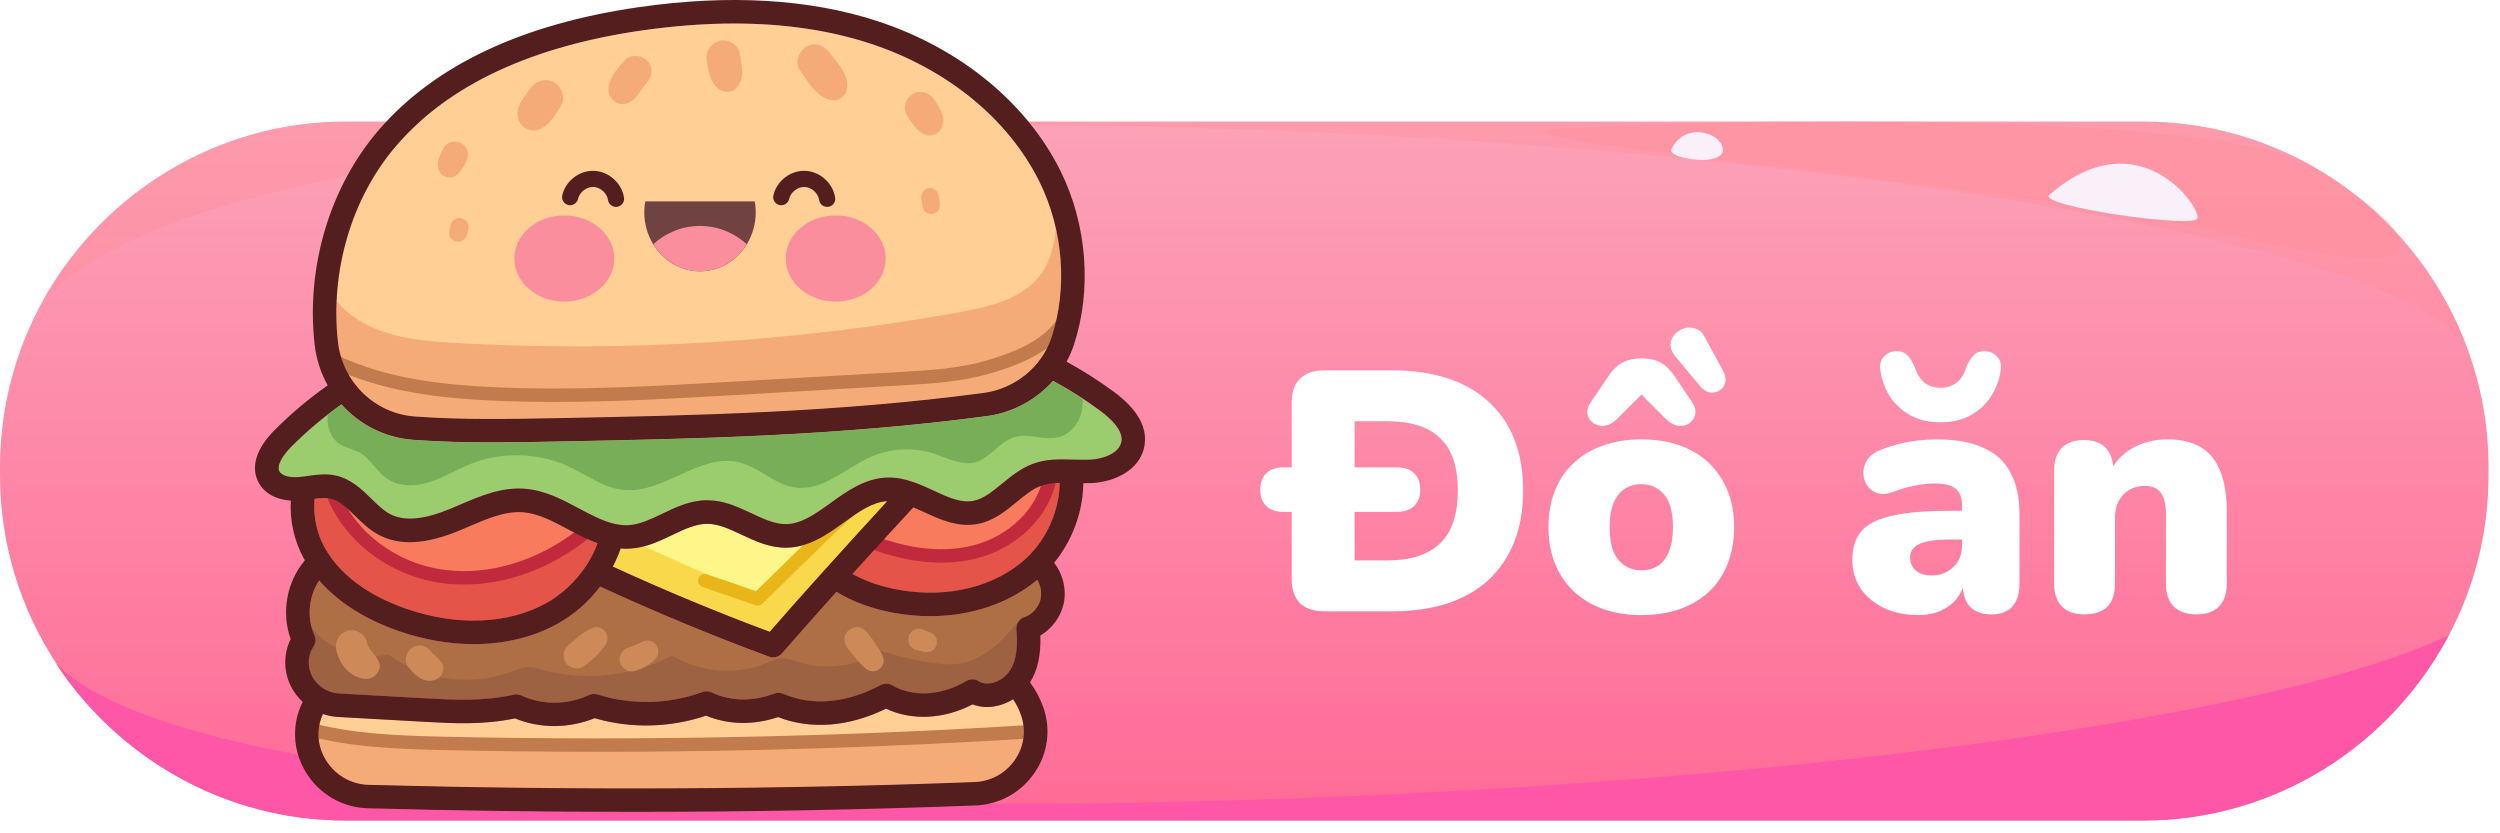 <svg width="117" height="39" viewBox="0 0 117 39" fill="none" xmlns="http://www.w3.org/2000/svg">
<g opacity="0.9">
<path d="M116.464 21.855V22.225C116.464 24.935 115.799 27.482 114.608 29.732C111.889 34.874 106.492 38.398 100.307 38.398H16.165C10.538 38.398 5.569 35.482 2.661 31.104V31.087C0.977 28.541 0 25.494 0 22.225V21.855C0 19.013 0.747 16.327 2.045 14.003C4.822 9.058 10.119 5.69 16.165 5.69H100.307C107.281 5.69 113.269 10.175 115.511 16.409C116.127 18.118 116.464 19.949 116.464 21.855Z" fill="url(#paint0_linear_346_343)"/>
<g style="mix-blend-mode:color-dodge" opacity="0.32">
<path d="M115.511 16.41C110.887 6.955 16.033 -0.503 2.053 14.011H2.045C4.821 9.058 10.119 5.69 16.165 5.69H100.307C107.281 5.69 113.269 10.175 115.511 16.41Z" fill="#FF7E8B"/>
</g>
<g style="mix-blend-mode:multiply">
<path d="M114.599 29.732C111.881 34.874 106.484 38.398 100.299 38.398H16.157C10.53 38.398 5.561 35.482 2.653 31.104V31.088C13.035 41.511 96.726 38.225 114.599 29.732Z" fill="#FF459D"/>
</g>
<g style="mix-blend-mode:color-dodge" opacity="0.32">
<path d="M72.175 6.15C73.506 7.054 94.262 8.582 104.587 11.046C114.912 13.51 113.622 11.169 108.431 7.892C103.24 4.614 71.748 5.855 72.175 6.142V6.15Z" fill="#FF7E8B"/>
</g>
<path d="M95.905 9.124C95.322 9.633 102.599 10.693 102.837 10.233C103.067 9.764 100.102 5.46 95.905 9.124Z" fill="#F8EEF9"/>
<path d="M78.22 6.996C78.023 7.432 80.684 7.834 80.627 6.996C80.57 6.159 78.795 5.699 78.22 6.996Z" fill="#F8EEF9"/>
<g clip-path="url(#clip0_346_343)">
<path d="M27.966 25.426C27.835 25.779 27.66 26.127 27.444 26.459C26.95 27.214 26.284 27.834 25.518 28.252C23.751 29.212 21.393 29.304 19.049 28.503C17.772 28.066 16.062 27.208 15.18 25.601C14.811 24.928 14.649 24.109 14.721 23.342C14.994 23.308 15.252 23.284 15.475 23.334C15.555 23.351 15.634 23.38 15.71 23.412C16.02 23.556 16.298 23.829 16.61 24.135C16.938 24.456 17.278 24.786 17.711 25.022C18.683 25.546 19.916 25.485 21.486 24.834C21.637 24.771 21.79 24.705 21.943 24.64C22.825 24.262 23.657 23.906 24.496 23.974C25.197 24.032 25.869 24.391 26.581 24.771C26.756 24.862 26.931 24.956 27.11 25.046C27.389 25.186 27.673 25.319 27.966 25.426Z" fill="#F76D4D"/>
<path d="M27.966 25.426C27.835 25.779 27.66 26.127 27.444 26.459C26.95 27.214 26.284 27.834 25.518 28.252C23.751 29.212 21.393 29.304 19.049 28.503C17.772 28.066 16.062 27.208 15.18 25.601C14.811 24.928 14.649 24.109 14.721 23.342C14.994 23.308 15.252 23.284 15.475 23.334C15.555 23.351 15.634 23.38 15.71 23.412C16.634 25.002 18.388 27.002 21.388 27.134C24.175 27.254 26.02 26.098 27.11 25.046C27.389 25.186 27.673 25.319 27.966 25.426Z" fill="#E24134"/>
<path d="M48.703 28.027C48.615 28.411 48.308 28.756 47.938 28.887C47.938 28.887 47.937 28.888 47.934 28.889C47.696 28.972 47.545 29.206 47.567 29.457C47.653 30.453 47.521 31.097 47.137 31.543C46.818 31.912 46.207 32.134 45.803 31.877C45.626 31.765 45.403 31.763 45.226 31.87C44.06 32.562 42.73 32.639 41.754 32.069C41.59 31.973 41.387 31.971 41.219 32.06C39.616 32.91 37.996 33.056 36.655 32.468C36.524 32.41 36.375 32.405 36.242 32.455C35.212 32.842 34.196 32.822 33.301 32.405C33.167 32.342 33.017 32.335 32.879 32.386C31.292 32.964 29.549 33.006 27.968 32.501C27.839 32.46 27.699 32.468 27.575 32.525C26.531 32.997 25.4 33.006 24.391 32.545C24.282 32.495 24.159 32.484 24.044 32.51C22.609 32.831 21.255 32.755 19.945 32.68L15.883 32.453C15.136 32.412 14.522 31.848 14.457 31.141C14.426 30.817 14.498 30.512 14.671 30.261C14.778 30.101 14.795 29.898 14.714 29.721C14.662 29.61 14.621 29.494 14.588 29.374C14.378 28.64 14.514 27.802 14.937 27.162C16.027 28.422 17.521 29.145 18.693 29.544C19.866 29.944 21.045 30.143 22.172 30.143C23.583 30.143 24.913 29.833 26.044 29.217C26.832 28.789 27.531 28.182 28.088 27.448C30.669 28.64 33.327 29.743 35.995 30.728C36.057 30.752 36.122 30.763 36.185 30.763C36.34 30.763 36.493 30.695 36.6 30.573C37.413 29.64 38.251 28.695 39.149 27.695C39.924 28.169 40.839 28.505 41.885 28.691C42.44 28.789 42.992 28.837 43.534 28.837C45.44 28.837 47.224 28.241 48.548 27.136C48.707 27.4 48.768 27.73 48.703 28.027Z" fill="#A55F30"/>
<path d="M47.938 28.887C47.938 28.887 47.936 28.889 47.934 28.889C47.696 28.972 47.545 29.206 47.567 29.457C47.653 30.453 47.521 31.097 47.137 31.543C46.818 31.912 46.207 32.134 45.803 31.877C45.626 31.765 45.403 31.763 45.226 31.87C44.06 32.562 42.73 32.639 41.754 32.069C41.59 31.973 41.387 31.971 41.219 32.06C39.616 32.91 37.996 33.056 36.655 32.468C36.524 32.41 36.375 32.405 36.242 32.455C35.212 32.842 34.196 32.822 33.301 32.405C33.167 32.342 33.017 32.335 32.879 32.386C31.292 32.964 29.549 33.006 27.968 32.501C27.839 32.46 27.699 32.468 27.575 32.525C26.531 32.997 25.4 33.006 24.391 32.545C24.282 32.495 24.159 32.484 24.044 32.51C22.609 32.831 21.255 32.755 19.945 32.68L15.883 32.453C15.136 32.412 14.522 31.848 14.457 31.141C14.426 30.817 14.498 30.512 14.671 30.261C14.778 30.101 14.795 29.898 14.714 29.721C14.662 29.61 14.621 29.494 14.588 29.374C15.411 30.418 16.87 30.966 18.167 30.623C19.811 31.85 22.1 32.158 24.011 31.407C24.203 31.333 24.395 31.248 24.598 31.226C24.865 31.198 25.129 31.283 25.387 31.352C27.396 31.903 29.612 31.656 31.453 30.678C32.761 31.484 34.458 31.619 35.88 31.032C36.131 30.927 36.384 30.798 36.657 30.802C36.867 30.807 37.066 30.887 37.266 30.953C38.577 31.394 40.086 31.206 41.25 30.459C42.01 30.715 42.794 30.903 43.586 31.016C44.065 31.086 44.554 31.128 45.025 31.036C46.224 30.807 47.091 29.791 47.856 28.839C47.882 28.857 47.91 28.874 47.938 28.887Z" fill="#91512D"/>
<path d="M17.748 31.012C17.684 30.85 17.595 30.724 17.483 30.595C17.453 30.56 17.424 30.523 17.396 30.488C17.379 30.468 17.37 30.457 17.363 30.451C17.313 30.379 17.269 30.302 17.219 30.226C17.215 30.217 17.208 30.21 17.204 30.204C17.204 30.202 17.204 30.2 17.204 30.197C17.189 30.143 17.171 30.09 17.16 30.036C17.075 29.66 16.621 29.402 16.254 29.52C15.854 29.649 15.656 30.023 15.739 30.427C15.811 30.765 15.979 31.097 16.219 31.344C16.494 31.625 16.935 31.85 17.333 31.739C17.619 31.658 17.866 31.309 17.748 31.008" fill="#C97C47"/>
<path d="M20.67 31.005C20.573 30.874 20.48 30.778 20.36 30.673C20.318 30.636 20.274 30.601 20.233 30.56C20.194 30.52 20.065 30.352 20.191 30.523C20.089 30.383 19.98 30.276 19.807 30.228C19.654 30.186 19.449 30.204 19.311 30.293C19.041 30.468 18.87 30.881 19.08 31.174C19.331 31.521 19.709 31.901 20.178 31.857C20.381 31.837 20.558 31.761 20.667 31.578C20.761 31.416 20.783 31.165 20.667 31.005" fill="#C97C47"/>
<path d="M28.324 29.555C28.206 29.409 27.97 29.291 27.778 29.37C27.308 29.562 26.935 29.9 26.557 30.228C26.311 30.442 26.321 30.892 26.557 31.108C26.819 31.35 27.175 31.337 27.437 31.108C27.771 30.817 28.138 30.52 28.363 30.13C28.468 29.951 28.451 29.715 28.322 29.553" fill="#C97C47"/>
<path d="M30.706 30.171C30.543 29.959 30.283 29.931 30.049 30.04C29.986 30.069 29.924 30.099 29.861 30.127C29.844 30.136 29.691 30.206 29.739 30.184C29.787 30.162 29.634 30.226 29.614 30.232C29.549 30.256 29.486 30.28 29.42 30.3C29.134 30.387 28.924 30.704 29.02 31.003C29.114 31.291 29.418 31.497 29.724 31.403C30.077 31.294 30.416 31.119 30.665 30.839C30.835 30.649 30.866 30.379 30.704 30.171" fill="#C97C47"/>
<path d="M41.293 30.66C41.103 30.298 40.868 29.97 40.623 29.643C40.411 29.359 40.055 29.239 39.747 29.477C39.444 29.71 39.468 30.086 39.686 30.366C39.94 30.686 40.195 30.999 40.496 31.276C40.924 31.667 41.562 31.178 41.293 30.663" fill="#C97C47"/>
<path d="M43.615 29.643C43.46 29.566 43.303 29.505 43.141 29.446C43.025 29.402 42.857 29.435 42.754 29.496C42.65 29.558 42.551 29.678 42.523 29.798C42.462 30.069 42.604 30.337 42.874 30.416C42.999 30.453 43.121 30.488 43.25 30.512C43.486 30.555 43.713 30.466 43.811 30.237C43.899 30.031 43.831 29.747 43.617 29.643" fill="#C97C47"/>
<path d="M49.212 15.8C48.757 17.175 47.508 18.191 46.03 18.39C39.107 19.313 32.475 19.442 26.059 19.569C23.88 19.61 21.626 19.654 19.418 19.492C17.544 19.355 16.031 17.89 15.819 16.012C15.747 15.374 15.725 14.732 15.752 14.094C15.87 11.395 16.865 8.766 18.56 6.802C20.999 3.974 24.878 2.164 30.088 1.419C31.578 1.205 33.004 1.098 34.362 1.098C36.681 1.098 38.801 1.409 40.699 2.027C44.298 3.199 47.196 5.558 48.653 8.501C48.993 9.194 49.251 9.93 49.421 10.685C49.806 12.393 49.742 14.197 49.212 15.8Z" fill="#FFCA8A"/>
<path d="M49.212 15.8C48.757 17.175 47.508 18.191 46.03 18.39C39.107 19.313 32.475 19.442 26.059 19.569C23.88 19.61 21.626 19.654 19.418 19.492C17.544 19.355 16.031 17.89 15.819 16.012C15.747 15.374 15.725 14.732 15.752 14.094C16.162 14.572 16.689 14.968 17.254 15.243C18.532 15.861 19.986 15.979 21.401 16.057C29.263 16.49 37.177 16.003 44.927 14.61C46.416 14.343 48.072 13.926 48.853 12.631C49.172 12.105 49.306 11.487 49.395 10.877C49.404 10.814 49.413 10.749 49.421 10.685C49.806 12.393 49.742 14.197 49.212 15.8Z" fill="#F4A269"/>
<path d="M25.961 18.811C24.98 18.811 24.002 18.791 23.026 18.746C20.654 18.634 17.896 18.357 15.42 17.147C15.265 17.071 15.199 16.883 15.276 16.726C15.352 16.57 15.54 16.505 15.695 16.581C18.071 17.739 20.748 18.008 23.056 18.117C26.834 18.296 30.676 18.073 34.392 17.857L42.189 17.405C43.499 17.328 44.855 17.25 46.124 16.885C47.275 16.553 48.692 16.04 49.443 14.994C49.546 14.854 49.74 14.821 49.882 14.922C50.024 15.022 50.054 15.219 49.954 15.361C49.089 16.562 47.545 17.13 46.298 17.49C44.962 17.874 43.571 17.955 42.226 18.034L34.43 18.486C31.654 18.647 28.806 18.811 25.963 18.811" fill="#BA6D38"/>
<path d="M30.276 2.824C29.992 2.562 29.514 2.522 29.234 2.824C28.83 3.26 28.101 4.119 28.693 4.691C28.887 4.879 29.171 4.916 29.416 4.813C29.623 4.726 29.754 4.575 29.883 4.396C29.959 4.291 30.027 4.178 30.101 4.071C30.11 4.057 30.117 4.049 30.121 4.042C30.128 4.036 30.134 4.027 30.147 4.014C30.191 3.966 30.232 3.916 30.278 3.867C30.538 3.584 30.58 3.103 30.278 2.826" fill="#F4A269"/>
<path d="M25.937 3.859C25.513 3.636 25.07 3.776 24.806 4.156C24.57 4.494 24.175 4.922 24.223 5.363C24.249 5.606 24.317 5.796 24.515 5.949C24.705 6.095 24.93 6.139 25.164 6.082C25.671 5.96 25.954 5.387 26.234 4.992C26.485 4.638 26.308 4.057 25.937 3.861" fill="#F4A269"/>
<path d="M34.74 3.258C34.72 2.998 34.663 2.738 34.617 2.481C34.545 2.068 34.019 1.799 33.637 1.924C33.198 2.066 32.997 2.465 33.08 2.904C33.172 3.391 33.242 3.933 33.709 4.213C33.923 4.341 34.301 4.328 34.469 4.114C34.668 3.861 34.764 3.581 34.74 3.256" fill="#F4A269"/>
<path d="M38.843 2.479C38.586 2.142 38.134 1.928 37.732 2.188C37.391 2.409 37.175 2.931 37.441 3.3C37.85 3.865 38.241 4.619 39.005 4.697C39.267 4.723 39.579 4.479 39.63 4.221C39.765 3.529 39.234 2.99 38.843 2.481" fill="#F4A269"/>
<path d="M43.724 4.662C43.516 4.337 43.058 4.178 42.715 4.398C42.389 4.608 42.23 5.058 42.451 5.407C42.68 5.77 42.918 6.169 43.344 6.313C43.534 6.377 43.743 6.318 43.896 6.2C44.065 6.069 44.123 5.909 44.145 5.702C44.185 5.333 43.912 4.959 43.724 4.662Z" fill="#F4A269"/>
<path d="M21.884 7.078C21.845 6.936 21.733 6.781 21.6 6.709C21.323 6.562 20.908 6.621 20.757 6.929C20.635 7.178 20.462 7.475 20.491 7.763C20.508 7.96 20.582 8.13 20.761 8.233C20.925 8.329 21.148 8.335 21.31 8.233C21.561 8.071 21.696 7.811 21.823 7.551C21.897 7.401 21.93 7.244 21.886 7.075" fill="#F4A269"/>
<path d="M43.982 9.497C43.964 9.368 43.945 9.237 43.927 9.109C43.914 9.012 43.814 8.903 43.733 8.857C43.643 8.805 43.51 8.783 43.41 8.816C43.178 8.89 43.071 9.102 43.115 9.333C43.139 9.462 43.165 9.589 43.189 9.718C43.23 9.93 43.495 10.069 43.694 10.004C43.794 9.971 43.888 9.91 43.938 9.816C43.993 9.711 43.995 9.615 43.98 9.499" fill="#F4A269"/>
<path d="M21.875 10.417C21.823 10.327 21.72 10.242 21.617 10.218C21.506 10.192 21.384 10.198 21.286 10.262C21.192 10.323 21.115 10.41 21.087 10.519C21.065 10.607 21.045 10.692 21.03 10.779C21.01 10.895 21.013 11.002 21.074 11.107C21.126 11.194 21.227 11.279 21.327 11.301C21.563 11.356 21.773 11.231 21.849 11.004C21.877 10.921 21.899 10.836 21.921 10.749C21.949 10.639 21.936 10.515 21.877 10.414" fill="#F4A269"/>
<path d="M47.921 34.224C47.923 34.689 47.786 35.148 47.511 35.55C47.074 36.187 46.38 36.57 45.609 36.6C36.48 36.947 26.937 36.991 17.246 36.729C16.416 36.707 15.665 36.264 15.237 35.543C14.988 35.122 14.878 34.661 14.911 34.205C14.929 33.936 14.998 33.669 15.117 33.414C15.339 33.49 15.575 33.538 15.822 33.552L19.884 33.779C21.218 33.855 22.594 33.932 24.107 33.621C24.692 33.859 25.317 33.98 25.944 33.98C26.57 33.98 27.223 33.857 27.833 33.611C29.521 34.102 31.355 34.063 33.045 33.493C34.098 33.925 35.255 33.947 36.419 33.56C37.955 34.157 39.73 34.017 41.472 33.165C42.678 33.737 44.178 33.663 45.521 32.964C46.155 33.211 46.862 33.069 47.419 32.726C47.574 32.955 47.701 33.209 47.795 33.484C47.878 33.726 47.919 33.977 47.921 34.224Z" fill="#FFCA8A"/>
<path d="M47.921 34.224C47.923 34.689 47.786 35.148 47.511 35.55C47.074 36.187 46.38 36.57 45.609 36.6C36.48 36.947 26.937 36.991 17.246 36.729C16.416 36.707 15.665 36.264 15.237 35.543C14.988 35.122 14.878 34.661 14.911 34.205C16.936 34.624 20.923 35.126 28.158 34.995C34.382 34.882 42.012 34.534 47.921 34.224Z" fill="#F4A269"/>
<path d="M27.944 35.183C25.57 35.183 23.201 35.157 20.84 35.106C18.436 35.054 16.276 34.962 14.177 34.373C14.009 34.325 13.913 34.152 13.961 33.984C14.007 33.818 14.182 33.72 14.348 33.768C16.374 34.338 18.492 34.427 20.853 34.48C29.955 34.678 39.179 34.493 48.268 33.925C48.439 33.912 48.592 34.045 48.602 34.22C48.613 34.392 48.482 34.543 48.308 34.554C41.56 34.975 34.738 35.185 27.944 35.185" fill="#BA6D38"/>
<path d="M49.598 22.598C49.581 23.884 49.004 25.218 48.057 26.103C46.609 27.452 44.373 28.014 42.077 27.605C41.25 27.459 40.52 27.208 39.9 26.86C40.337 26.378 40.772 25.9 41.193 25.437C41.734 24.843 42.259 24.275 42.748 23.744C42.907 23.812 43.071 23.886 43.239 23.965C43.982 24.308 44.82 24.694 45.746 24.524C46.497 24.384 47.052 23.93 47.587 23.491C47.969 23.177 48.33 22.88 48.727 22.735C48.849 22.692 48.974 22.659 49.105 22.639C49.262 22.613 49.426 22.602 49.598 22.598Z" fill="#F76D4D"/>
<path d="M49.598 22.598C49.581 23.884 49.004 25.218 48.057 26.103C46.609 27.452 44.373 28.014 42.077 27.605C41.25 27.459 40.52 27.208 39.9 26.86C40.337 26.378 40.772 25.9 41.193 25.437C42.388 25.873 44.373 26.387 46.065 25.823C47.86 25.225 48.733 23.602 49.105 22.639C49.262 22.613 49.426 22.602 49.598 22.598Z" fill="#E24134"/>
<path d="M41.518 23.454C40.625 24.428 39.636 25.507 38.647 26.607C37.716 27.64 36.854 28.61 36.022 29.564C33.545 28.64 31.082 27.614 28.684 26.511C28.826 26.238 28.948 25.956 29.047 25.67C29.13 25.677 29.213 25.681 29.293 25.681C29.392 25.681 29.49 25.677 29.586 25.668C29.778 25.651 29.962 25.616 30.141 25.568C30.608 25.445 31.038 25.24 31.457 25.039C32.025 24.766 32.562 24.513 33.097 24.513C33.633 24.513 34.146 24.76 34.703 25.02C35.36 25.328 36.032 25.644 36.825 25.629C37.094 25.625 37.365 25.581 37.624 25.5C37.915 25.413 38.19 25.288 38.45 25.14C38.821 24.932 39.171 24.681 39.511 24.436C40.186 23.95 40.826 23.489 41.518 23.454Z" fill="#FFF57D"/>
<path d="M41.518 23.454C40.625 24.428 39.636 25.507 38.647 26.607C37.716 27.64 36.854 28.61 36.022 29.564C33.545 28.64 31.082 27.614 28.684 26.511C28.826 26.238 28.948 25.956 29.047 25.67C29.13 25.677 29.213 25.681 29.293 25.681C29.392 25.681 29.49 25.677 29.586 25.668C29.778 25.651 29.962 25.616 30.141 25.568L35.583 28.007L38.45 25.14C38.821 24.932 39.171 24.681 39.511 24.436C40.186 23.95 40.826 23.489 41.518 23.454Z" fill="#F9D438"/>
<path d="M21.718 27.358C21.386 27.358 21.056 27.337 20.731 27.295C18.152 26.959 15.922 25.203 15.182 22.925C15.127 22.759 15.219 22.582 15.383 22.53C15.549 22.476 15.726 22.567 15.778 22.731C16.444 24.782 18.466 26.365 20.809 26.671C22.939 26.948 25.256 26.227 27.169 24.692C27.304 24.583 27.503 24.605 27.61 24.74C27.719 24.875 27.697 25.074 27.562 25.181C25.806 26.59 23.725 27.356 21.716 27.356" fill="#BA1327"/>
<path d="M44.053 26.332C42.949 26.332 41.758 26.087 40.538 25.603C40.376 25.539 40.297 25.356 40.361 25.194C40.424 25.033 40.608 24.954 40.769 25.017C41.994 25.502 43.826 25.983 45.602 25.509C47.261 25.065 48.556 23.781 48.823 22.314C48.853 22.143 49.017 22.03 49.19 22.061C49.36 22.091 49.474 22.255 49.443 22.427C49.133 24.129 47.655 25.611 45.766 26.116C45.226 26.26 44.652 26.332 44.056 26.332" fill="#BA1327"/>
<path d="M35.461 28.341C35.426 28.341 35.391 28.337 35.358 28.324L32.877 27.47C32.713 27.413 32.626 27.234 32.683 27.07C32.74 26.906 32.919 26.819 33.083 26.876L35.382 27.666C35.895 27.171 36.393 26.681 36.876 26.205C37.858 25.238 38.786 24.325 39.761 23.439C39.889 23.323 40.088 23.331 40.204 23.46C40.319 23.589 40.311 23.788 40.182 23.906C39.217 24.784 38.293 25.692 37.315 26.655C36.786 27.175 36.242 27.71 35.677 28.254C35.618 28.311 35.539 28.341 35.458 28.341" fill="#E5AE00"/>
<path d="M52.476 20.685C52.383 21.187 51.675 21.482 51.026 21.512C50.773 21.523 50.515 21.512 50.242 21.506H50.142C49.535 21.484 48.939 21.484 48.349 21.702C47.777 21.912 47.325 22.281 46.888 22.639C46.443 23.006 46.019 23.353 45.545 23.441C44.964 23.55 44.351 23.266 43.702 22.965C43.407 22.829 43.102 22.689 42.787 22.578C42.785 22.576 42.781 22.576 42.778 22.576C42.337 22.416 41.942 22.344 41.553 22.351C40.496 22.371 39.669 22.967 38.867 23.543C38.337 23.925 37.832 24.288 37.303 24.447C37.135 24.5 36.972 24.526 36.803 24.53C36.266 24.539 35.738 24.288 35.17 24.024C34.53 23.722 33.866 23.415 33.1 23.412H33.091C32.307 23.412 31.632 23.735 30.982 24.048C30.466 24.295 29.979 24.528 29.486 24.572C29.259 24.594 29.025 24.576 28.774 24.52C28.223 24.397 27.677 24.107 27.099 23.799C26.319 23.384 25.513 22.956 24.587 22.877C23.476 22.783 22.476 23.214 21.508 23.628C21.36 23.692 21.213 23.755 21.065 23.816C19.82 24.332 18.894 24.41 18.235 24.054C17.936 23.893 17.667 23.628 17.379 23.349C16.935 22.914 16.431 22.421 15.717 22.262C15.249 22.154 14.797 22.22 14.398 22.277C14.319 22.288 14.243 22.301 14.173 22.309C14.099 22.318 14.024 22.327 13.95 22.331C13.599 22.36 13.19 22.288 13.072 22.063C12.922 21.777 13.258 21.283 13.625 20.914C14.162 20.372 14.739 19.864 15.346 19.394C15.553 19.235 15.763 19.08 15.977 18.929C16.817 19.872 18.008 20.493 19.337 20.589C20.563 20.68 21.797 20.709 23.019 20.709C24.05 20.709 25.076 20.689 26.085 20.669C32.528 20.543 39.19 20.412 46.176 19.479C47.395 19.318 48.493 18.713 49.277 17.831C49.747 18.084 50.21 18.359 50.66 18.654C50.939 18.835 51.212 19.025 51.481 19.224C51.989 19.599 52.575 20.159 52.476 20.685Z" fill="#90C65D"/>
<path d="M52.136 18.342C51.428 17.82 50.681 17.346 49.915 16.924C50.05 16.677 50.166 16.418 50.256 16.145C51.109 13.566 50.878 10.526 49.638 8.014C48.052 4.806 44.918 2.243 41.038 0.98C37.869 -0.05 34.133 -0.271 29.933 0.33C24.452 1.114 20.344 3.049 17.726 6.084C15.435 8.742 14.313 12.498 14.726 16.134C14.804 16.82 15.016 17.462 15.337 18.032C14.444 18.663 13.607 19.368 12.843 20.137C11.989 20.995 11.725 21.86 12.096 22.569C12.36 23.078 12.911 23.384 13.61 23.43C13.557 24.358 13.767 25.31 14.214 26.129C14.232 26.16 14.252 26.188 14.269 26.221C13.417 27.223 13.158 28.673 13.603 29.909C13.402 30.313 13.317 30.778 13.361 31.245C13.42 31.872 13.719 32.436 14.166 32.848C13.647 33.879 13.693 35.096 14.291 36.102C14.911 37.151 16.005 37.795 17.217 37.828C21.382 37.939 25.518 37.996 29.604 37.996C35.054 37.996 40.42 37.895 45.65 37.696C46.773 37.653 47.781 37.096 48.417 36.168C49.037 35.261 49.19 34.15 48.834 33.121C48.683 32.687 48.469 32.292 48.205 31.936C48.563 31.37 48.72 30.66 48.688 29.743C49.229 29.424 49.638 28.878 49.777 28.267C49.926 27.603 49.753 26.876 49.334 26.339C50.19 25.29 50.684 23.95 50.699 22.613C50.823 22.613 50.95 22.613 51.077 22.609C52.16 22.558 53.348 22.006 53.557 20.886C53.719 20.014 53.241 19.156 52.134 18.339L52.136 18.342ZM18.558 6.805C20.997 3.977 24.876 2.164 30.086 1.419C31.576 1.208 33.002 1.101 34.36 1.101C36.677 1.101 38.8 1.411 40.695 2.029C44.294 3.201 47.194 5.56 48.648 8.504C49.764 10.762 49.974 13.489 49.21 15.8C48.753 17.175 47.504 18.193 46.028 18.39C39.105 19.313 32.473 19.444 26.057 19.569C23.878 19.61 21.624 19.656 19.416 19.492C17.543 19.355 16.029 17.89 15.817 16.009C15.44 12.672 16.464 9.231 18.558 6.802V6.805ZM47.508 35.55C47.072 36.187 46.379 36.572 45.606 36.6C36.478 36.947 26.937 36.991 17.243 36.731C16.413 36.709 15.662 36.264 15.234 35.543C14.837 34.873 14.795 34.102 15.112 33.416C15.335 33.493 15.573 33.541 15.817 33.554L19.879 33.781C21.213 33.855 22.589 33.934 24.103 33.621C24.688 33.859 25.312 33.98 25.939 33.98C26.566 33.98 27.219 33.857 27.828 33.611C29.516 34.104 31.348 34.063 33.041 33.493C34.093 33.923 35.251 33.947 36.415 33.56C37.948 34.157 39.725 34.017 41.468 33.165C42.673 33.737 44.174 33.665 45.517 32.964C46.148 33.211 46.858 33.071 47.414 32.726C47.57 32.955 47.696 33.209 47.79 33.482C48.03 34.178 47.928 34.932 47.506 35.548L47.508 35.55ZM48.703 28.027C48.616 28.413 48.308 28.758 47.934 28.889C47.696 28.972 47.545 29.206 47.567 29.457C47.655 30.455 47.522 31.097 47.139 31.543C46.821 31.912 46.207 32.134 45.803 31.879C45.628 31.767 45.405 31.765 45.226 31.87C44.06 32.562 42.73 32.639 41.754 32.071C41.59 31.975 41.387 31.971 41.219 32.06C39.618 32.912 37.998 33.056 36.657 32.468C36.526 32.412 36.378 32.407 36.245 32.458C35.214 32.842 34.198 32.824 33.303 32.405C33.17 32.342 33.019 32.335 32.881 32.386C31.294 32.964 29.551 33.006 27.97 32.501C27.841 32.46 27.699 32.468 27.575 32.525C26.531 32.999 25.402 33.006 24.391 32.547C24.282 32.497 24.159 32.484 24.044 32.51C22.609 32.831 21.255 32.755 19.945 32.682L15.883 32.455C15.136 32.414 14.525 31.85 14.457 31.143C14.426 30.817 14.501 30.514 14.671 30.263C14.778 30.103 14.795 29.9 14.714 29.723C14.343 28.918 14.446 27.904 14.937 27.164C16.027 28.424 17.523 29.145 18.696 29.547C19.866 29.946 21.045 30.145 22.174 30.145C23.585 30.145 24.913 29.835 26.044 29.219C26.834 28.789 27.533 28.182 28.088 27.45C30.669 28.642 33.327 29.745 35.993 30.73C36.057 30.754 36.12 30.765 36.183 30.765C36.34 30.765 36.491 30.7 36.598 30.575C37.411 29.643 38.249 28.697 39.147 27.697C39.922 28.171 40.839 28.505 41.883 28.691C42.438 28.789 42.99 28.837 43.532 28.837C45.438 28.837 47.222 28.241 48.544 27.136C48.703 27.4 48.766 27.73 48.699 28.027H48.703ZM14.721 23.345C14.994 23.308 15.252 23.284 15.475 23.336C15.885 23.428 16.221 23.757 16.61 24.137C16.938 24.458 17.276 24.788 17.711 25.024C18.68 25.548 19.916 25.487 21.486 24.836C21.639 24.773 21.79 24.707 21.943 24.642C22.825 24.264 23.657 23.908 24.496 23.976C25.197 24.035 25.869 24.393 26.581 24.771C27.027 25.009 27.485 25.251 27.966 25.426C27.835 25.779 27.662 26.127 27.444 26.459C26.95 27.214 26.284 27.834 25.518 28.252C23.751 29.212 21.393 29.304 19.049 28.503C17.772 28.066 16.062 27.208 15.18 25.601C14.811 24.928 14.649 24.109 14.721 23.342V23.345ZM28.684 26.513C28.826 26.238 28.948 25.959 29.047 25.672C29.13 25.679 29.213 25.683 29.294 25.683C29.392 25.683 29.488 25.679 29.586 25.67C30.276 25.607 30.877 25.319 31.458 25.041C32.025 24.771 32.563 24.515 33.098 24.515C33.622 24.515 34.148 24.762 34.705 25.024C35.36 25.33 36.035 25.648 36.828 25.633C37.096 25.627 37.367 25.583 37.627 25.502C38.328 25.293 38.931 24.858 39.514 24.439C40.191 23.952 40.828 23.493 41.52 23.458C40.627 24.43 39.638 25.511 38.649 26.611C37.716 27.645 36.856 28.614 36.022 29.568C33.545 28.645 31.084 27.62 28.684 26.518V26.513ZM48.054 26.103C46.606 27.452 44.373 28.014 42.075 27.605C41.248 27.459 40.518 27.208 39.898 26.86C40.894 25.758 41.876 24.688 42.746 23.744C42.907 23.812 43.069 23.886 43.239 23.965C43.982 24.308 44.82 24.694 45.744 24.524C46.497 24.384 47.05 23.93 47.585 23.491C47.967 23.177 48.327 22.882 48.725 22.735C48.991 22.637 49.282 22.604 49.594 22.598C49.577 23.884 49 25.216 48.052 26.103H48.054ZM52.477 20.685C52.383 21.187 51.675 21.482 51.026 21.512C50.775 21.523 50.518 21.517 50.245 21.508H50.144C49.537 21.486 48.941 21.486 48.351 21.702C47.779 21.912 47.327 22.283 46.89 22.639C46.443 23.006 46.021 23.353 45.547 23.441C44.967 23.55 44.353 23.266 43.704 22.965C43.41 22.829 43.104 22.687 42.789 22.576C42.787 22.576 42.785 22.576 42.781 22.574C42.339 22.416 41.944 22.342 41.555 22.349C40.498 22.369 39.671 22.965 38.869 23.541C38.337 23.925 37.834 24.286 37.306 24.445C37.138 24.498 36.972 24.524 36.806 24.528C36.266 24.539 35.738 24.288 35.172 24.022C34.532 23.722 33.868 23.412 33.102 23.41H33.095C32.309 23.41 31.637 23.733 30.986 24.046C30.471 24.292 29.984 24.526 29.49 24.572C29.263 24.594 29.031 24.576 28.778 24.52C28.228 24.397 27.682 24.107 27.101 23.797C26.323 23.382 25.518 22.954 24.592 22.875C23.478 22.781 22.48 23.211 21.513 23.626C21.364 23.69 21.216 23.753 21.069 23.814C19.825 24.329 18.899 24.408 18.239 24.05C17.94 23.888 17.671 23.624 17.385 23.345C16.94 22.91 16.438 22.419 15.723 22.257C15.256 22.152 14.802 22.218 14.402 22.275C14.326 22.285 14.249 22.296 14.177 22.305C14.103 22.314 14.029 22.323 13.955 22.327C13.603 22.355 13.193 22.283 13.077 22.058C12.926 21.772 13.264 21.279 13.629 20.91C14.35 20.185 15.138 19.519 15.981 18.925C16.824 19.868 18.012 20.488 19.342 20.584C20.567 20.674 21.801 20.702 23.024 20.702C24.055 20.702 25.079 20.683 26.09 20.663C32.532 20.536 39.195 20.407 46.181 19.473C47.401 19.311 48.498 18.706 49.284 17.824C50.046 18.235 50.786 18.7 51.487 19.219C51.996 19.595 52.581 20.154 52.483 20.68L52.477 20.685Z" fill="#420606"/>
<path d="M50.64 19.158C50.544 19.744 50.138 20.298 49.566 20.453C48.886 20.639 48.146 20.255 47.471 20.456C46.773 20.663 46.353 21.436 45.65 21.628C45.002 21.805 44.349 21.436 43.711 21.229C42.761 20.921 41.697 20.971 40.782 21.368C39.59 21.886 38.529 22.986 37.242 22.818C36.266 22.694 35.52 21.853 34.561 21.63C32.735 21.207 31.047 23.122 29.182 22.927C28.25 22.831 27.466 22.224 26.614 21.831C25.186 21.172 23.485 21.128 22.024 21.711C21.384 21.967 20.79 22.336 20.135 22.55C19.482 22.764 18.718 22.803 18.143 22.421C17.628 22.078 17.34 21.449 16.794 21.161C16.542 21.028 16.256 20.977 16.005 20.846C15.492 20.582 15.263 19.958 15.346 19.394C15.553 19.235 15.763 19.08 15.977 18.929C16.818 19.872 18.008 20.493 19.338 20.589C20.563 20.68 21.797 20.709 23.02 20.709C24.05 20.709 25.077 20.689 26.085 20.669C32.528 20.543 39.19 20.412 46.176 19.479C47.395 19.318 48.493 18.713 49.277 17.831C49.747 18.084 50.21 18.359 50.66 18.654C50.673 18.822 50.666 18.99 50.64 19.158Z" fill="#69A546"/>
<path d="M36.773 12.098C36.773 10.984 37.821 10.082 39.112 10.082C40.402 10.082 41.451 10.984 41.451 12.098C41.451 13.212 40.402 14.114 39.112 14.114C37.821 14.114 36.773 13.212 36.773 12.098Z" fill="#F98291"/>
<path d="M24.07 12.098C24.07 10.984 25.118 10.082 26.409 10.082C27.699 10.082 28.747 10.984 28.747 12.098C28.747 13.212 27.699 14.114 26.409 14.114C25.118 14.114 24.07 13.212 24.07 12.098Z" fill="#F98291"/>
<path d="M28.828 9.683C28.643 9.683 28.481 9.547 28.455 9.36C28.409 9.041 28.097 8.761 27.774 8.75C27.448 8.739 27.121 8.995 27.051 9.309C27.005 9.513 26.804 9.641 26.601 9.598C26.398 9.552 26.269 9.351 26.313 9.146C26.461 8.475 27.112 7.966 27.802 7.995C28.488 8.019 29.104 8.571 29.204 9.251C29.235 9.458 29.09 9.65 28.885 9.679C28.868 9.681 28.848 9.683 28.831 9.683" fill="#420606"/>
<path d="M38.71 9.683C38.524 9.683 38.362 9.547 38.336 9.36C38.291 9.041 37.978 8.761 37.655 8.75C37.33 8.739 37.002 8.995 36.932 9.309C36.886 9.513 36.685 9.641 36.482 9.598C36.279 9.552 36.15 9.351 36.194 9.146C36.343 8.475 36.993 7.966 37.683 7.995C38.369 8.019 38.985 8.571 39.085 9.251C39.116 9.458 38.972 9.65 38.767 9.679C38.747 9.681 38.729 9.683 38.712 9.683" fill="#420606"/>
<path d="M35.369 9.927C35.369 10.48 35.216 10.995 34.952 11.428C34.489 12.192 33.679 12.697 32.759 12.697C31.84 12.697 31.032 12.192 30.569 11.428C30.305 10.998 30.152 10.48 30.152 9.927C30.152 9.755 30.169 9.589 30.198 9.427H35.323C35.351 9.591 35.369 9.757 35.369 9.927Z" fill="#612D2D"/>
<path d="M34.952 11.428C34.489 12.192 33.679 12.697 32.759 12.697C31.84 12.697 31.032 12.192 30.569 11.428C31.159 10.895 31.925 10.574 32.759 10.574C33.593 10.574 34.36 10.895 34.952 11.428Z" fill="#F98291"/>
</g>
<g filter="url(#filter0_dii_346_343)">
<path d="M61.987 27.398C61.485 27.398 61.101 27.27 60.835 27.014C60.579 26.747 60.451 26.369 60.451 25.878V17.638C60.451 17.147 60.579 16.774 60.835 16.518C61.101 16.251 61.485 16.118 61.987 16.118H65.123C67.085 16.118 68.6 16.609 69.667 17.59C70.744 18.571 71.283 19.958 71.283 21.75C71.283 22.646 71.144 23.446 70.867 24.15C70.589 24.843 70.189 25.435 69.667 25.926C69.144 26.406 68.499 26.774 67.731 27.03C66.973 27.275 66.104 27.398 65.123 27.398H61.987ZM63.395 25.014H64.931C65.496 25.014 65.981 24.945 66.387 24.806C66.803 24.667 67.144 24.465 67.411 24.198C67.688 23.931 67.891 23.595 68.019 23.19C68.157 22.785 68.227 22.305 68.227 21.75C68.227 20.641 67.955 19.825 67.411 19.302C66.867 18.769 66.04 18.502 64.931 18.502H63.395V25.014ZM60.051 22.742C59.709 22.742 59.448 22.651 59.267 22.47C59.075 22.289 58.979 22.033 58.979 21.702C58.979 21.371 59.075 21.115 59.267 20.934C59.448 20.753 59.709 20.662 60.051 20.662H65.379C65.731 20.662 65.997 20.753 66.179 20.934C66.371 21.115 66.467 21.371 66.467 21.702C66.467 22.033 66.371 22.289 66.179 22.47C65.997 22.651 65.731 22.742 65.379 22.742H60.051ZM76.821 27.574C75.946 27.574 75.183 27.409 74.533 27.078C73.882 26.747 73.376 26.273 73.013 25.654C72.65 25.035 72.469 24.305 72.469 23.462C72.469 22.822 72.57 22.251 72.773 21.75C72.975 21.238 73.269 20.806 73.653 20.454C74.037 20.091 74.496 19.819 75.029 19.638C75.562 19.446 76.159 19.35 76.821 19.35C77.695 19.35 78.458 19.515 79.109 19.846C79.76 20.177 80.261 20.651 80.613 21.27C80.976 21.878 81.157 22.609 81.157 23.462C81.157 24.091 81.055 24.662 80.853 25.174C80.65 25.686 80.357 26.123 79.973 26.486C79.6 26.838 79.141 27.11 78.597 27.302C78.064 27.483 77.472 27.574 76.821 27.574ZM76.821 25.478C77.109 25.478 77.365 25.409 77.589 25.27C77.813 25.121 77.984 24.902 78.101 24.614C78.229 24.315 78.293 23.931 78.293 23.462C78.293 22.747 78.154 22.235 77.877 21.926C77.6 21.606 77.248 21.446 76.821 21.446C76.533 21.446 76.277 21.515 76.053 21.654C75.829 21.793 75.653 22.011 75.525 22.31C75.397 22.598 75.333 22.982 75.333 23.462C75.333 24.166 75.472 24.678 75.749 24.998C76.026 25.318 76.383 25.478 76.821 25.478ZM75.669 18.406C75.477 18.587 75.285 18.689 75.093 18.71C74.901 18.731 74.73 18.694 74.581 18.598C74.431 18.491 74.335 18.353 74.293 18.182C74.261 18.001 74.314 17.809 74.453 17.606L75.253 16.422C75.466 16.102 75.695 15.878 75.941 15.75C76.197 15.622 76.49 15.558 76.821 15.558C77.045 15.558 77.248 15.585 77.429 15.638C77.621 15.691 77.791 15.782 77.941 15.91C78.101 16.038 78.25 16.209 78.389 16.422L79.189 17.606C79.328 17.809 79.376 18.001 79.333 18.182C79.301 18.353 79.21 18.491 79.061 18.598C78.922 18.694 78.751 18.731 78.549 18.71C78.357 18.689 78.165 18.587 77.973 18.406L76.821 17.254L75.669 18.406ZM79.573 16.87L78.405 15.462C78.245 15.27 78.17 15.083 78.181 14.902C78.192 14.721 78.255 14.566 78.373 14.438C78.501 14.299 78.65 14.203 78.821 14.15C79.002 14.097 79.178 14.102 79.349 14.166C79.53 14.219 79.674 14.353 79.781 14.566L80.645 16.15C80.751 16.353 80.784 16.534 80.741 16.694C80.698 16.854 80.608 16.977 80.469 17.062C80.341 17.147 80.192 17.179 80.021 17.158C79.861 17.126 79.712 17.03 79.573 16.87ZM89.776 27.574C89.168 27.574 88.629 27.462 88.16 27.238C87.701 27.014 87.339 26.71 87.072 26.326C86.816 25.931 86.688 25.483 86.688 24.982C86.688 24.406 86.837 23.953 87.136 23.622C87.435 23.291 87.915 23.057 88.576 22.918C89.237 22.769 90.117 22.694 91.216 22.694H92.096V24.038H91.216C90.8 24.038 90.453 24.07 90.176 24.134C89.909 24.187 89.712 24.278 89.584 24.406C89.456 24.523 89.392 24.678 89.392 24.87C89.392 25.115 89.477 25.318 89.648 25.478C89.829 25.638 90.085 25.718 90.416 25.718C90.683 25.718 90.917 25.659 91.12 25.542C91.333 25.425 91.504 25.265 91.632 25.062C91.76 24.849 91.824 24.603 91.824 24.326V22.47C91.824 22.086 91.723 21.814 91.52 21.654C91.328 21.494 90.992 21.414 90.512 21.414C90.256 21.414 89.968 21.446 89.648 21.51C89.328 21.563 88.971 21.665 88.576 21.814C88.288 21.921 88.043 21.937 87.84 21.862C87.637 21.787 87.477 21.659 87.36 21.478C87.253 21.297 87.2 21.099 87.2 20.886C87.211 20.673 87.28 20.47 87.408 20.278C87.547 20.086 87.755 19.937 88.032 19.83C88.544 19.638 89.013 19.51 89.44 19.446C89.877 19.382 90.277 19.35 90.64 19.35C91.515 19.35 92.235 19.478 92.8 19.734C93.376 19.979 93.803 20.363 94.08 20.886C94.368 21.398 94.512 22.059 94.512 22.87V26.102C94.512 26.571 94.4 26.929 94.176 27.174C93.952 27.419 93.627 27.542 93.2 27.542C92.763 27.542 92.427 27.419 92.192 27.174C91.968 26.929 91.856 26.571 91.856 26.102V25.686L91.952 25.91C91.899 26.251 91.776 26.545 91.584 26.79C91.392 27.035 91.141 27.227 90.832 27.366C90.523 27.505 90.171 27.574 89.776 27.574ZM90.816 18.55C90.261 18.55 89.787 18.438 89.392 18.214C88.997 17.99 88.683 17.702 88.448 17.35C88.224 16.987 88.08 16.609 88.016 16.214C87.952 15.926 87.989 15.697 88.128 15.526C88.267 15.345 88.459 15.243 88.704 15.222C88.949 15.211 89.136 15.275 89.264 15.414C89.392 15.542 89.509 15.734 89.616 15.99C89.723 16.31 89.877 16.55 90.08 16.71C90.293 16.859 90.539 16.934 90.816 16.934C91.093 16.934 91.339 16.859 91.552 16.71C91.765 16.55 91.92 16.31 92.016 15.99C92.123 15.734 92.24 15.542 92.368 15.414C92.496 15.275 92.683 15.211 92.928 15.222C93.173 15.243 93.365 15.345 93.504 15.526C93.643 15.697 93.68 15.926 93.616 16.214C93.552 16.609 93.403 16.987 93.168 17.35C92.944 17.702 92.635 17.99 92.24 18.214C91.845 18.438 91.371 18.55 90.816 18.55ZM97.542 27.542C97.094 27.542 96.747 27.419 96.502 27.174C96.256 26.929 96.134 26.571 96.134 26.102V20.806C96.134 20.347 96.251 19.995 96.486 19.75C96.731 19.505 97.078 19.382 97.526 19.382C97.974 19.382 98.315 19.505 98.55 19.75C98.784 19.995 98.902 20.347 98.902 20.806V21.558L98.726 20.902C98.982 20.401 99.344 20.017 99.814 19.75C100.294 19.483 100.838 19.35 101.446 19.35C102.075 19.35 102.592 19.473 102.998 19.718C103.403 19.953 103.707 20.326 103.91 20.838C104.112 21.339 104.214 21.974 104.214 22.742V26.102C104.214 26.571 104.091 26.929 103.846 27.174C103.6 27.419 103.248 27.542 102.79 27.542C102.331 27.542 101.979 27.419 101.734 27.174C101.488 26.929 101.366 26.571 101.366 26.102V22.854C101.366 22.374 101.28 22.033 101.11 21.83C100.95 21.627 100.71 21.526 100.39 21.526C99.963 21.526 99.622 21.665 99.366 21.942C99.11 22.209 98.982 22.571 98.982 23.03V26.102C98.982 27.062 98.502 27.542 97.542 27.542Z" fill="white"/>
</g>
</g>
<defs>
<filter id="filter0_dii_346_343" x="56.552" y="12.857" width="50.089" height="18.358" filterUnits="userSpaceOnUse" color-interpolation-filters="sRGB">
<feFlood flood-opacity="0" result="BackgroundImageFix"/>
<feColorMatrix in="SourceAlpha" type="matrix" values="0 0 0 0 0 0 0 0 0 0 0 0 0 0 0 0 0 0 127 0" result="hardAlpha"/>
<feOffset dy="1.213"/>
<feGaussianBlur stdDeviation="1.213"/>
<feComposite in2="hardAlpha" operator="out"/>
<feColorMatrix type="matrix" values="0 0 0 0 0.245 0 0 0 0 0 0 0 0 0 0.147 0 0 0 0.29 0"/>
<feBlend mode="multiply" in2="BackgroundImageFix" result="effect1_dropShadow_346_343"/>
<feBlend mode="normal" in="SourceGraphic" in2="effect1_dropShadow_346_343" result="shape"/>
<feColorMatrix in="SourceAlpha" type="matrix" values="0 0 0 0 0 0 0 0 0 0 0 0 0 0 0 0 0 0 127 0" result="hardAlpha"/>
<feOffset dy="-0.607"/>
<feGaussianBlur stdDeviation="0.303"/>
<feComposite in2="hardAlpha" operator="arithmetic" k2="-1" k3="1"/>
<feColorMatrix type="matrix" values="0 0 0 0 0.74 0 0 0 0 0 0 0 0 0 0.201 0 0 0 0.64 0"/>
<feBlend mode="multiply" in2="shape" result="effect2_innerShadow_346_343"/>
<feColorMatrix in="SourceAlpha" type="matrix" values="0 0 0 0 0 0 0 0 0 0 0 0 0 0 0 0 0 0 127 0" result="hardAlpha"/>
<feOffset dy="0.607"/>
<feGaussianBlur stdDeviation="0.303"/>
<feComposite in2="hardAlpha" operator="arithmetic" k2="-1" k3="1"/>
<feColorMatrix type="matrix" values="0 0 0 0 1 0 0 0 0 0.678 0 0 0 0 0.772 0 0 0 0.23 0"/>
<feBlend mode="normal" in2="effect2_innerShadow_346_343" result="effect3_innerShadow_346_343"/>
</filter>
<linearGradient id="paint0_linear_346_343" x1="58.228" y1="38.398" x2="58.228" y2="5.69" gradientUnits="userSpaceOnUse">
<stop stop-color="#FF5B8B"/>
<stop offset="1" stop-color="#FC98AF"/>
</linearGradient>
<clipPath id="clip0_346_343">
<rect width="41.656" height="38" fill="white" transform="translate(11.932)"/>
</clipPath>
</defs>
</svg>
